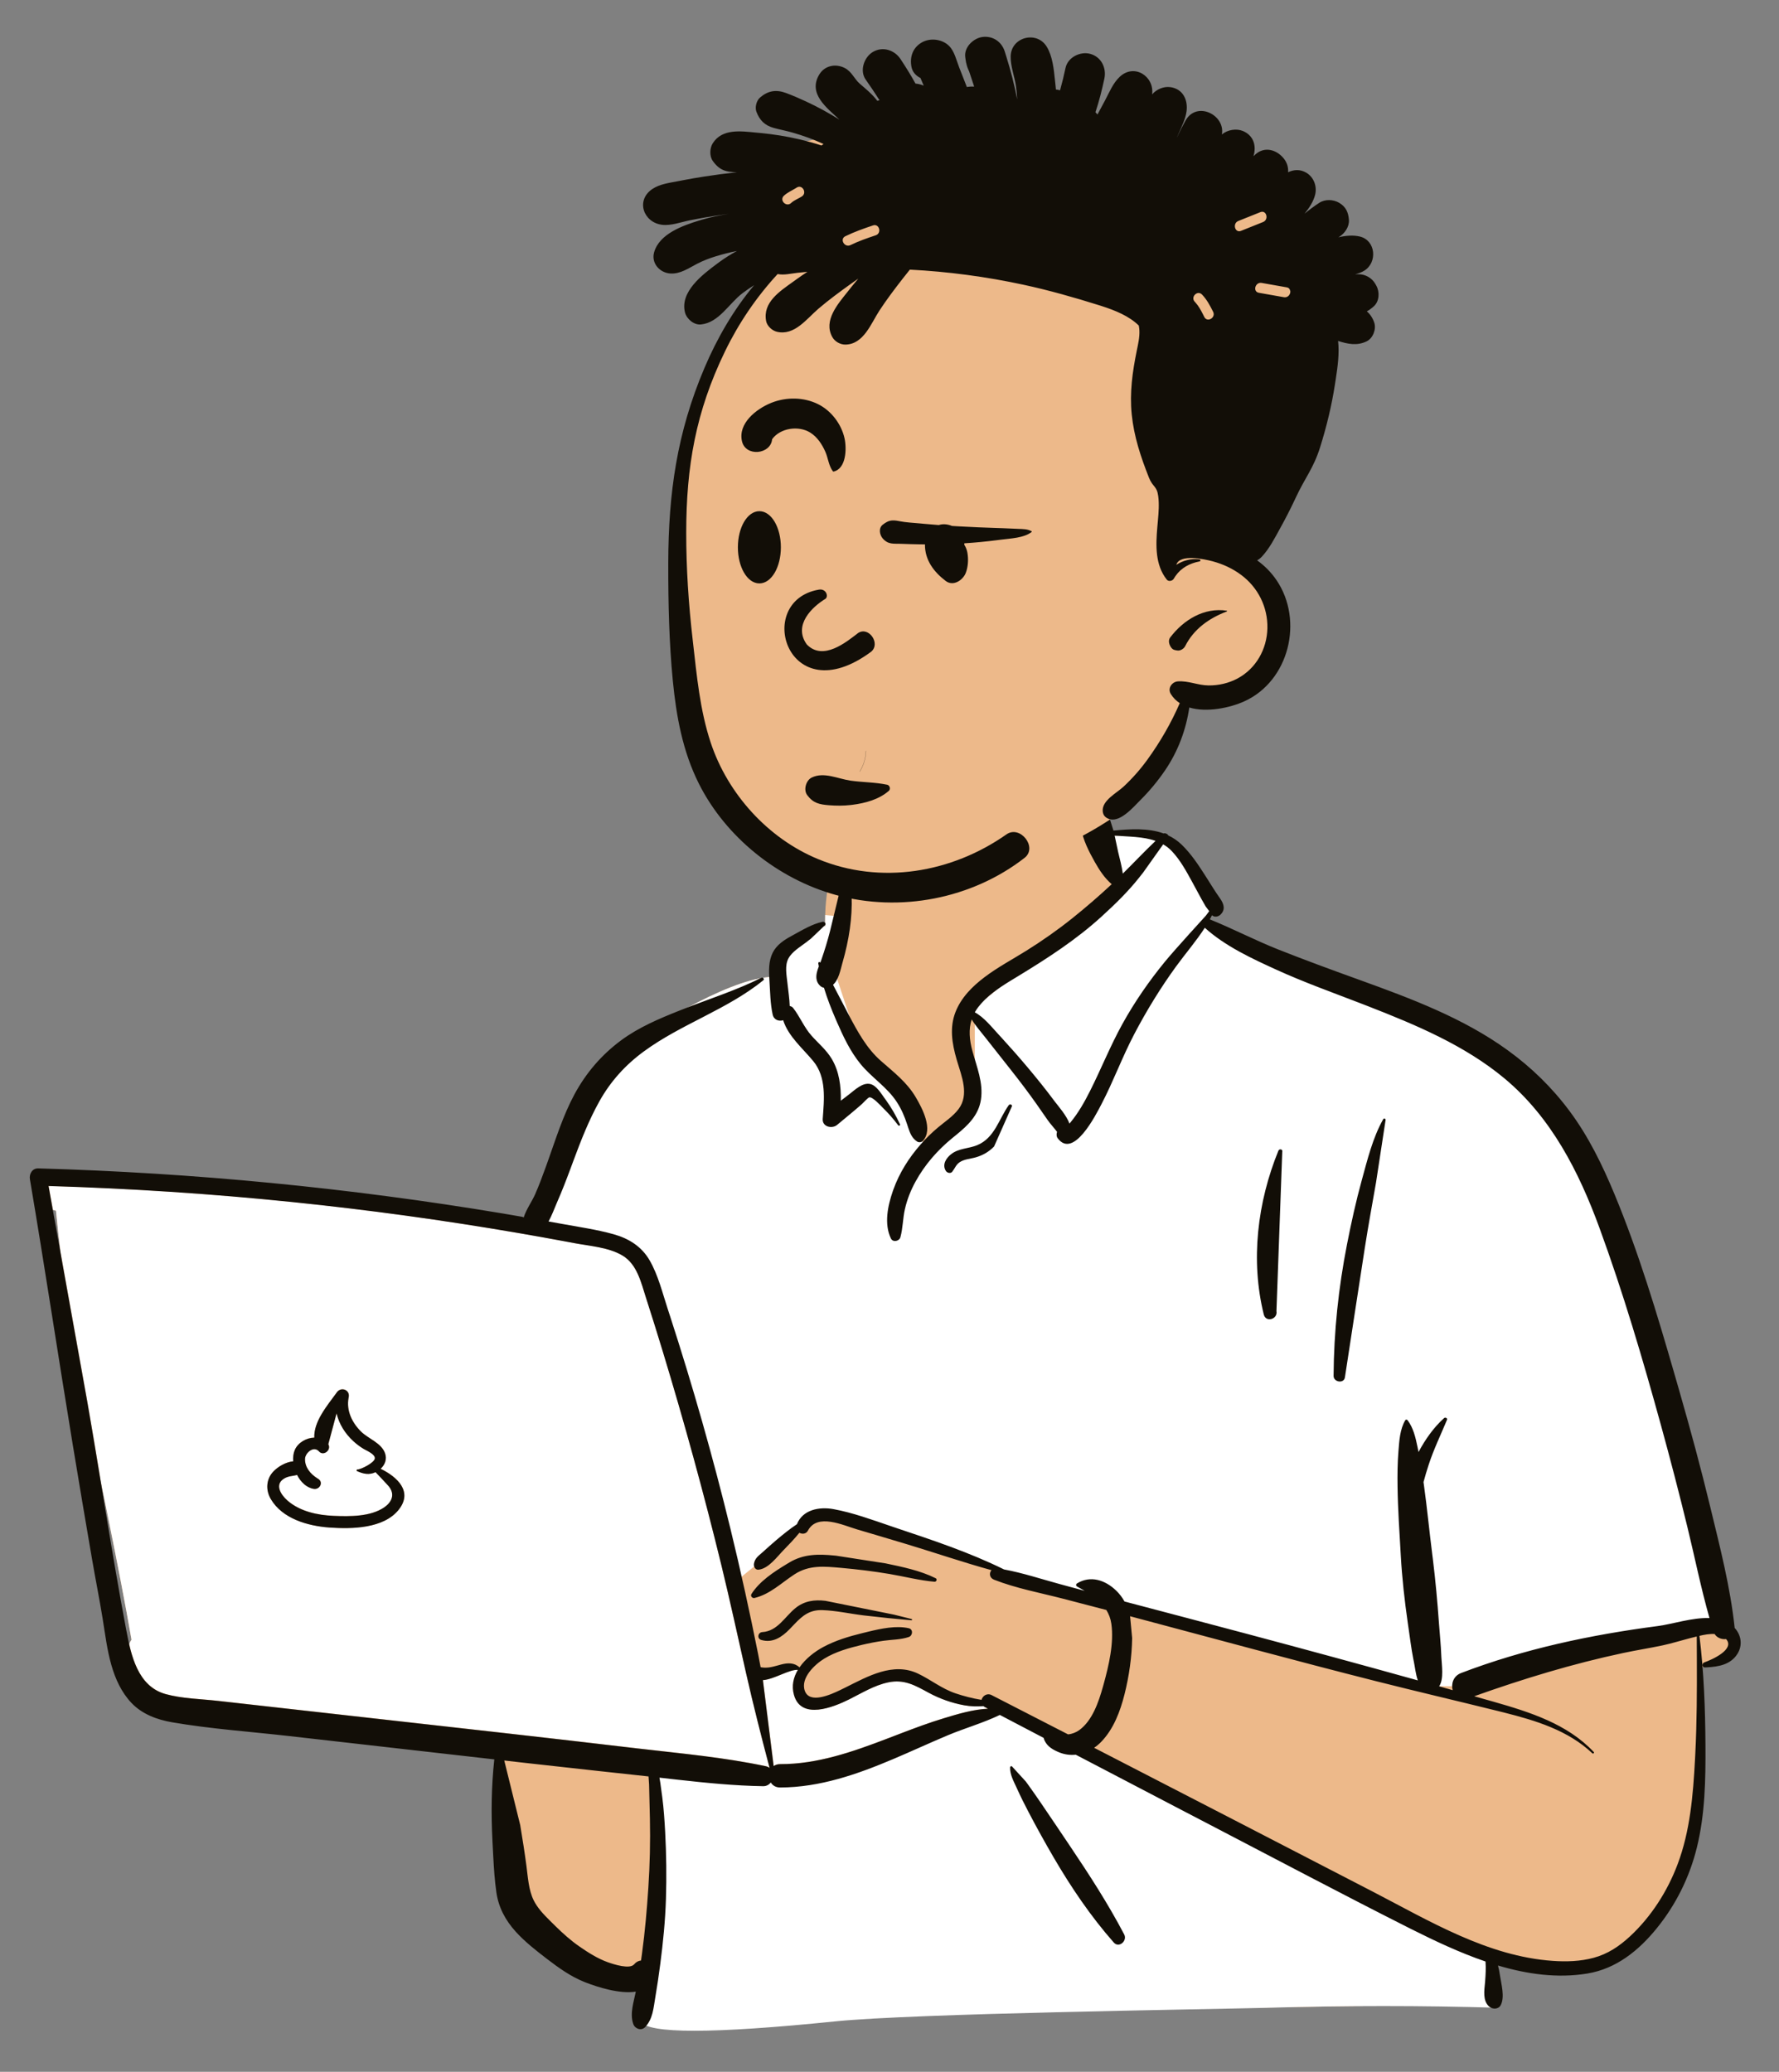<svg width="170" height="198" viewBox="0 0 170 198" fill="none" xmlns="http://www.w3.org/2000/svg">
<rect x="0" y="0" width="170" height="198" fill="#808080" stroke="none"/>
<path fill-rule="evenodd" clip-rule="evenodd" d="M6.844 112.368C9.175 112.596 11.506 112.825 13.837 113.053C25 113.906 36.159 115.685 47.237 116.753C47.513 116.305 48.053 116.378 48.38 116.69C49.486 116.593 50.725 115.749 51.726 116.627C51.759 116.623 51.791 116.617 51.824 116.614C53.607 113.196 54.839 109.549 56.035 105.898C56.799 103.653 57.826 101.48 59.724 99.973C62.963 97.727 70.385 93.171 74.189 93.363C74.252 92.683 74.569 91.981 75.091 91.528C73.942 89.572 78.535 88.295 78.859 88.522C78.652 81.984 81.73 76.307 88.517 75.005C94.598 73.739 103.246 73.526 106.517 79.875C106.876 79.834 110.551 79.815 110.906 79.855C111.459 79.156 117.53 85.784 115.042 88.091C137.286 97.922 149.934 96.749 156.091 124.385C156.924 126.982 156.984 129.823 157.863 132.361C160.99 139.656 163.527 147.423 164.158 155.361C165.682 155.751 165.858 158.436 164.092 158.825C163.417 158.973 162.853 159.176 162.361 159.561C162.746 166.066 161.171 180.924 160.179 180.878C158.156 187.311 149.132 189.126 142.743 186.866C143.845 188.936 142.743 190.237 142.743 191.343C119.755 192.212 94.621 191.712 71.639 192.903C68.699 192.861 65.607 193.625 62.708 193.185C60.939 192.762 60.936 189.984 62.73 189.641L54.893 187.94C55.068 187.874 51.662 185.611 49.088 181.382C46.692 176.651 48.323 170.94 47.237 165.794C38.758 165.101 30.139 164.805 21.752 163.37C20.609 166.788 15.659 162.701 14.085 161.056C14.087 161.054 14.089 161.051 14.091 161.049C13.33 160.841 12.719 160.128 12.699 159.284C12.165 158.521 12.053 157.447 12.565 156.71C10.218 143.18 6.64 129.365 5.346 115.708C4.889 115.607 4.458 115.406 4.093 115.098L4.123 115.068C3.505 114.379 3.384 113.19 4.415 112.605C5.247 112.133 5.942 112.279 6.844 112.368Z" fill="#EDB98A"/>
<path fill-rule="evenodd" clip-rule="evenodd" d="M95.494 163.008L93.699 164.15L79.007 168.879L70.03 170.021L62.684 168.879V181.436L61.215 193.178C61.868 194.374 68.071 194.374 79.824 193.178C87.316 192.416 114.698 192.046 120.932 191.883L121.285 191.873C128.611 191.662 135.848 191.662 142.996 191.873V187.47L122.591 177.359L104.309 167.085L95.494 163.008ZM105.904 78.849L104.555 79.855L107.501 84.691L93.15 96.287V105.55L88.607 109.843L86.01 105.55L82.351 100.688L79.75 92.808L80.636 87.616L78.855 87.448C78.846 87.803 78.848 88.161 78.859 88.522C78.535 88.295 73.942 89.572 75.091 91.528C74.569 91.981 74.252 92.683 74.189 93.363C70.385 93.172 62.963 97.727 59.724 99.973C57.826 101.48 56.799 103.653 56.035 105.898L55.855 106.446L55.67 107.008L55.483 107.57C54.45 110.658 53.335 113.718 51.824 116.614C51.791 116.617 51.759 116.623 51.726 116.627C50.725 115.749 49.486 116.593 48.38 116.69C48.06 116.386 47.538 116.308 47.257 116.723L47.237 116.753L61.009 119.464L70.095 151.304L78.008 144.887L82.255 145.518L93.47 149.56L106.515 152.945L136.294 161.147H140.086L162.153 155.823L164.142 155.167C163.485 147.297 160.965 139.596 157.863 132.361C156.984 129.823 156.924 126.982 156.091 124.386C149.934 96.749 137.286 97.922 115.042 88.091C117.53 85.784 111.459 79.156 110.906 79.855L110.871 79.852L110.796 79.848L110.699 79.845C109.831 79.82 106.839 79.839 106.517 79.875C106.33 79.512 106.125 79.17 105.904 78.849Z" fill="white"/>
<path fill-rule="evenodd" clip-rule="evenodd" d="M4.643 113.335L5.053 115.619C5.151 115.65 5.25 115.677 5.35 115.7C5.479 117.061 5.631 118.424 5.802 119.788L8.345 133.95C8.784 136.456 9.2 138.966 9.613 141.478L10.161 144.176L10.501 145.853C11.233 149.484 11.944 153.103 12.569 156.702C12.475 156.838 12.401 156.985 12.348 157.139L12.396 157.342L12.43 157.477L12.464 157.611C12.956 159.503 13.814 161.337 15.834 161.894C17.357 162.314 19.029 162.352 20.602 162.517L20.777 162.536L48.308 165.63C51.635 166.003 54.96 166.388 58.284 166.777L61.166 167.115C65.184 167.58 69.224 167.945 73.182 168.787C73.328 168.818 73.448 168.876 73.546 168.952C72.749 165.938 71.986 162.928 71.295 159.883C70.517 156.456 69.778 153.023 68.945 149.608C67.268 142.73 65.388 135.896 63.33 129.121C62.898 127.699 62.457 126.28 62.005 124.864L61.688 123.875L61.444 123.086C61.067 121.884 60.6 120.648 59.493 119.985C58.198 119.208 56.432 119.08 54.964 118.811L53.969 118.624C52.481 118.347 50.991 118.08 49.499 117.824C42.356 116.597 35.173 115.612 27.964 114.873C20.462 114.103 12.934 113.603 5.397 113.358L4.643 113.335ZM72.976 160.553L72.906 160.559L73.934 168.772C74.099 168.657 74.307 168.586 74.562 168.587C77.935 168.597 81.169 167.52 84.296 166.336L84.773 166.154L86.1 165.645C87.45 165.128 88.807 164.623 90.19 164.204L90.748 164.035L91.032 163.951C92.079 163.646 93.18 163.369 94.269 163.3L94.417 163.291L94.1 163.125C94.053 163.101 94.013 163.074 93.977 163.044C93.378 163.089 92.777 163.077 92.145 162.963C90.956 162.749 89.801 162.336 88.739 161.761L88.265 161.504L88.071 161.401L87.943 161.335L87.816 161.271C86.904 160.817 86.032 160.532 84.881 160.774C83.575 161.049 82.43 161.752 81.252 162.347L81.043 162.451L80.902 162.519L80.759 162.586L80.614 162.652C79.021 163.368 76.487 164.141 75.876 161.977C75.631 161.108 75.823 160.294 76.248 159.581C75.455 159.512 74.038 160.446 72.976 160.553ZM33.33 133.494L33.311 133.592C33.085 134.804 33.65 135.962 34.505 136.807C35.206 137.5 36.447 137.885 36.798 138.881C36.998 139.448 36.785 139.986 36.374 140.361L36.469 140.408L36.562 140.455L36.652 140.503L36.74 140.551L36.826 140.599C38.222 141.401 39.359 142.704 38.1 144.278C36.671 146.064 33.686 146.122 31.583 145.982L31.441 145.972C29.402 145.819 26.986 145.135 25.88 143.254C25.373 142.391 25.429 141.347 26.136 140.609C26.563 140.163 27.323 139.705 28.021 139.651C27.991 139.259 28.037 138.879 28.176 138.559C28.475 137.867 29.27 137.401 30.038 137.384C29.976 135.915 31.154 134.465 32.021 133.29L32.11 133.17L32.196 133.051C32.594 132.498 33.445 132.808 33.33 133.494ZM32.166 135.058L31.376 138.015L31.389 138.039C31.668 138.567 30.938 139.167 30.505 138.723L30.462 138.676C29.948 138.146 29.16 138.859 29.15 139.423C29.136 140.217 29.653 140.831 30.27 141.236L30.313 141.264L30.426 141.335C30.932 141.669 30.549 142.367 29.993 142.282C29.305 142.177 28.741 141.632 28.393 140.951C28.022 141.057 27.599 141.044 27.208 141.263C26.222 141.814 26.789 142.778 27.431 143.36L27.457 143.383L27.509 143.429C28.687 144.433 30.291 144.781 31.803 144.856L31.89 144.86C33.417 144.925 35.406 144.947 36.715 144.05C37.53 143.491 37.766 142.699 37.076 141.949C36.686 141.526 36.293 141.098 35.888 140.685C35.281 140.974 34.74 140.857 34.12 140.583C34.04 140.548 34.084 140.426 34.162 140.426C34.504 140.426 35.76 139.791 35.821 139.386C35.877 139.011 35.183 138.694 34.845 138.513L34.796 138.486L34.753 138.462C34.4 138.248 34.068 137.999 33.764 137.719C32.992 137.01 32.432 136.12 32.187 135.146L32.166 135.058Z" fill="white"/>
<path fill-rule="evenodd" clip-rule="evenodd" d="M106.093 78.4C105.4 76.662 103.059 77.338 103.32 79.164C103.476 80.259 104.076 81.414 104.615 82.373C105.054 83.154 105.554 83.916 106.233 84.501C105.025 85.627 103.771 86.712 102.485 87.742C101.083 88.866 99.607 89.901 98.083 90.853C96.746 91.689 95.348 92.428 94.088 93.381C92.916 94.267 91.848 95.332 91.305 96.722C90.726 98.203 90.978 99.733 91.404 101.212L91.453 101.38C91.888 102.846 92.642 104.613 91.597 105.994C91.065 106.697 90.292 107.195 89.624 107.758C89.03 108.257 88.473 108.801 87.962 109.384C86.848 110.657 85.942 112.088 85.37 113.684L85.319 113.828C84.829 115.241 84.471 116.971 85.133 118.357C85.323 118.754 85.936 118.625 86.042 118.238C86.283 117.362 86.27 116.444 86.472 115.554C86.682 114.63 87.031 113.752 87.487 112.922C88.37 111.315 89.566 109.943 90.978 108.783L91.401 108.439C92.503 107.536 93.515 106.578 93.739 105.082C93.978 103.483 93.337 101.959 92.924 100.445C92.637 99.39 92.543 98.378 92.853 97.425C93.233 98.044 93.751 98.631 94.16 99.155C94.976 100.199 95.799 101.237 96.621 102.276C97.463 103.342 98.284 104.425 99.066 105.535C99.416 106.032 99.762 106.532 100.107 107.032C100.366 107.408 100.728 107.784 101.011 108.168C100.942 108.373 100.947 108.609 101.072 108.777C102.571 110.801 104.704 106.578 105.26 105.512C106.393 103.339 107.236 101.031 108.373 98.858C109.551 96.607 110.892 94.415 112.386 92.359C113.291 91.116 114.304 89.948 115.131 88.665C117.08 90.43 119.644 91.613 121.999 92.686C124.587 93.865 127.275 94.828 129.928 95.851L130.712 96.155C135.283 97.937 139.966 99.895 143.766 103.061C148.231 106.781 150.872 111.967 152.839 117.336C155.103 123.518 156.975 129.866 158.721 136.21C159.615 139.456 160.462 142.717 161.259 145.988C161.961 148.87 162.543 151.781 163.356 154.633C161.708 154.575 159.827 155.213 158.42 155.397C152.005 156.236 145.676 157.573 139.62 159.888C138.872 160.174 138.655 160.921 138.818 161.526C138.387 161.404 137.955 161.281 137.524 161.16C137.997 160.436 137.771 159.142 137.734 158.34L137.732 158.285C137.693 157.217 137.577 156.147 137.502 155.08C137.359 153.047 137.172 151.028 136.924 149.006L136.861 148.501C136.58 146.301 136.372 144.089 136.065 141.893L136.029 141.642C136.176 141.08 136.347 140.525 136.527 139.972C137.006 138.501 137.682 137.115 138.274 135.69C138.344 135.522 138.105 135.426 137.993 135.526C136.99 136.428 136.193 137.572 135.553 138.768C135.542 138.712 135.532 138.655 135.52 138.599L135.447 138.239C135.267 137.363 135.048 136.442 134.51 135.731C134.453 135.656 134.339 135.64 134.285 135.731C133.77 136.601 133.713 137.704 133.634 138.694C133.544 139.814 133.533 140.949 133.549 142.072C133.579 144.268 133.734 146.47 133.858 148.662C133.979 150.816 134.217 152.942 134.523 155.075L134.581 155.475C134.731 156.49 134.854 157.518 135.051 158.526L135.107 158.801C135.213 159.301 135.278 160.006 135.488 160.591C130.079 159.084 124.661 157.611 119.233 156.164C115.31 155.118 111.383 154.088 107.457 153.051C107.25 152.678 106.992 152.33 106.67 152.018C105.61 150.992 104.204 150.534 102.915 151.324C102.811 151.389 102.802 151.553 102.915 151.615C103.162 151.75 103.41 151.888 103.653 152.032L101.296 151.394C99.534 150.917 97.751 150.321 95.948 149.989C92.626 148.351 89.054 147.166 85.555 145.995L85.143 145.855C83.352 145.245 81.499 144.562 79.648 144.224C78.293 143.976 76.702 144.275 76.157 145.662C75.468 146.116 74.819 146.65 74.192 147.175C73.739 147.554 73.305 147.957 72.864 148.35L72.782 148.421C72.422 148.734 72.136 148.944 72.047 149.441C72.001 149.699 72.165 150.046 72.483 150.012C73.454 149.908 74.244 148.783 74.903 148.112C75.412 147.592 75.925 147.056 76.389 146.485C76.66 146.632 77.031 146.606 77.204 146.28C78.098 144.589 80.546 145.76 81.901 146.161L83.842 146.735C84.812 147.023 85.782 147.311 86.751 147.605C89.412 148.413 92.06 149.316 94.746 150.058C94.506 150.322 94.539 150.791 94.995 150.97C97.097 151.794 99.403 152.22 101.587 152.785C102.966 153.142 104.344 153.502 105.722 153.863C105.958 154.246 106.128 154.678 106.2 155.182C106.462 157.033 105.955 159.168 105.462 160.959L105.387 161.226C104.981 162.665 104.384 164.43 103.141 165.338C102.837 165.56 102.451 165.714 102.061 165.749C99.628 164.498 97.195 163.247 94.76 161.998C94.309 161.767 93.892 162.08 93.791 162.452C92.933 162.312 92.076 162.09 91.296 161.825C89.986 161.381 88.962 160.532 87.733 159.946C85.356 158.811 82.927 160.205 80.799 161.265L80.308 161.505C79.353 161.968 77.367 162.857 76.909 161.592C76.466 160.367 77.867 159.059 78.771 158.508C79.85 157.851 81.105 157.499 82.324 157.206C83.02 157.039 83.724 156.902 84.433 156.803C85.237 156.69 86.067 156.707 86.841 156.446C87.225 156.317 87.284 155.707 86.841 155.606C85.65 155.335 84.228 155.631 82.984 155.932L82.335 156.092C81.082 156.399 79.818 156.785 78.677 157.397C77.847 157.843 76.972 158.52 76.4 159.348C75.903 158.887 75.285 158.903 74.641 159.074L74.291 159.171C73.714 159.331 73.246 159.441 72.684 159.33C72.609 158.922 72.533 158.513 72.452 158.105C71.651 154.091 70.774 150.092 69.805 146.115C68.135 139.255 66.202 132.469 64.023 125.754L63.804 125.083C63.301 123.547 62.897 121.873 62.086 120.462C61.32 119.128 60.092 118.359 58.633 117.952C56.978 117.49 55.238 117.248 53.549 116.936C53.173 116.867 52.795 116.801 52.418 116.733C52.736 116.158 52.974 115.505 53.189 115.005L53.226 114.918C53.687 113.87 54.1 112.802 54.499 111.729L54.798 110.923C55.519 108.98 56.263 107.07 57.276 105.253C58.343 103.341 59.759 101.778 61.523 100.484C65.121 97.846 69.457 96.501 72.946 93.682C73.089 93.566 72.906 93.369 72.76 93.442C70.404 94.624 67.861 95.428 65.411 96.391L64.927 96.582C62.99 97.349 61.023 98.184 59.347 99.426C57.478 100.811 56.006 102.531 54.899 104.576C53.809 106.592 53.111 108.848 52.342 111.002L52.136 111.575C51.826 112.436 51.505 113.293 51.138 114.131C50.847 114.795 50.303 115.554 50.055 116.314C49.379 116.196 48.702 116.079 48.025 115.966C33.355 113.519 18.522 112.081 3.656 111.661C3.074 111.644 2.773 112.199 2.859 112.705C4.286 121.133 5.554 129.59 6.945 138.025C7.552 141.706 8.171 145.384 8.805 149.061C9.126 150.924 9.497 152.779 9.801 154.645C10.047 156.151 10.225 157.67 10.647 159.141C11.025 160.461 11.605 161.733 12.558 162.74C13.585 163.825 15.018 164.35 16.461 164.598C20.125 165.228 23.882 165.485 27.575 165.905L47.236 168.14C46.949 170.749 46.927 173.317 47.059 175.956L47.134 177.397C47.196 178.556 47.269 179.717 47.436 180.864C47.645 182.303 48.303 183.521 49.274 184.596C50.165 185.583 51.248 186.425 52.3 187.232C53.394 188.07 54.523 188.878 55.808 189.397L55.975 189.463C57.102 189.902 59.217 190.583 60.758 190.335C60.557 191.343 60.167 192.427 60.513 193.425C60.673 193.888 61.279 194.119 61.651 193.725C62.387 192.944 62.444 191.912 62.619 190.892C62.8 189.832 62.956 188.767 63.095 187.7C63.364 185.637 63.573 183.555 63.637 181.475C63.703 179.338 63.677 177.198 63.562 175.064C63.503 173.968 63.429 172.873 63.29 171.784C63.231 171.319 63.17 170.854 63.101 170.391C63.075 170.222 63.047 170.054 63.017 169.886L64.782 170.085C67.488 170.387 70.195 170.659 72.92 170.702C73.243 170.707 73.491 170.56 73.653 170.346C73.826 170.627 74.127 170.829 74.558 170.827C78.364 170.813 81.907 169.57 85.369 168.104C87.113 167.366 88.831 166.566 90.578 165.834C92.209 165.15 93.953 164.662 95.544 163.892L99.726 166.084C99.757 166.191 99.796 166.293 99.838 166.379C100.11 166.934 100.647 167.235 101.196 167.462C101.722 167.68 102.267 167.748 102.798 167.693C105.97 169.353 109.142 171.012 112.317 172.667L115.492 174.321C121.818 177.612 128.12 180.956 134.486 184.17L134.954 184.406C137.153 185.507 139.515 186.624 141.955 187.457C141.998 188.074 141.971 188.674 141.919 189.327L141.907 189.47C141.834 190.241 141.678 191.208 142.298 191.758C142.62 192.044 143.196 192.045 143.415 191.614C143.813 190.833 143.456 189.601 143.33 188.752C143.285 188.45 143.23 188.14 143.15 187.839C145.947 188.671 148.83 189.074 151.676 188.607C154.448 188.153 156.595 186.408 158.325 184.274C160.152 182.023 161.45 179.399 162.146 176.586C162.939 173.385 162.99 170.079 162.972 166.8C162.952 163.309 162.823 159.8 162.398 156.333C162.863 156.223 163.38 156.129 163.85 156.161C164.084 156.534 164.536 156.691 164.944 156.642C165.833 157.621 163.579 158.622 162.859 158.872C162.609 158.959 162.636 159.365 162.924 159.353L163.106 159.344C164.219 159.285 165.368 159.095 166.023 158.062C166.547 157.234 166.389 156.253 165.764 155.578C165.352 151.678 164.365 147.881 163.446 144.077C162.545 140.343 161.542 136.633 160.48 132.942L160.004 131.29C158.331 125.503 156.582 119.669 154.274 114.111C153.122 111.336 151.795 108.612 149.995 106.193C148.318 103.937 146.338 102.007 144.062 100.359C139.818 97.285 134.839 95.428 129.947 93.659L129.728 93.58C127.193 92.664 124.664 91.737 122.158 90.744C119.941 89.866 117.818 88.753 115.611 87.862C115.683 87.732 115.752 87.601 115.819 87.468L115.86 87.502C115.867 87.508 115.874 87.513 115.881 87.518C116.103 87.672 116.43 87.596 116.613 87.424C117.129 86.937 116.954 86.397 116.609 85.892L116.565 85.828C116.143 85.238 115.767 84.615 115.378 84.004L115.135 83.621C114.482 82.6 113.796 81.572 112.925 80.728C112.522 80.337 112.08 80.045 111.613 79.827C111.653 79.742 111.302 79.569 111.203 79.656C109.721 79.115 108.016 79.228 106.401 79.377M48.187 168.247L50.247 168.482C52.514 168.739 54.781 168.988 57.048 169.235L61.974 169.77C61.986 170.05 62.02 170.324 62.026 170.536C62.059 171.628 62.083 172.721 62.105 173.814C62.151 176.003 62.101 178.195 61.957 180.381C61.817 182.499 61.633 184.617 61.346 186.72L61.288 187.141L61.254 187.362C61.02 187.384 60.791 187.495 60.6 187.723C60.183 188.22 58.675 187.737 58.086 187.527C57.117 187.183 56.205 186.601 55.363 186.018C54.541 185.448 53.8 184.784 53.089 184.084L52.507 183.509C51.928 182.934 51.349 182.322 50.994 181.599C50.513 180.618 50.45 179.415 50.309 178.347C50.136 177.033 49.929 175.72 49.71 174.413M107.989 154.46L108.203 154.517C115.965 156.577 123.715 158.698 131.501 160.668C135.354 161.643 139.226 162.547 143.083 163.503L143.708 163.659C146.751 164.427 149.831 165.352 152.162 167.557C152.248 167.639 152.373 167.514 152.292 167.428C149.78 164.756 146.208 163.626 142.778 162.645C142.144 162.464 141.509 162.287 140.875 162.107C145.539 160.446 150.278 159 155.125 157.97C156.374 157.704 157.636 157.509 158.884 157.243C159.753 157.057 160.603 156.788 161.464 156.565L162.141 156.395L162.15 158.532C162.161 161.56 162.155 164.585 162.001 167.612L161.972 168.173C161.791 171.542 161.51 174.981 160.313 178.157C159.341 180.738 157.791 183.17 155.764 185.05C154.738 186.001 153.636 186.742 152.273 187.107C151.007 187.447 149.681 187.487 148.38 187.396C142.14 186.961 136.585 183.574 131.164 180.77C122.298 176.184 113.43 171.6 104.555 167.032C104.795 166.868 105.021 166.679 105.226 166.467C106.416 165.239 107.044 163.558 107.456 161.93C107.895 160.197 108.158 158.339 108.188 156.55M96.696 168.802C96.618 168.76 96.527 168.813 96.524 168.901C96.496 169.578 96.871 170.246 97.151 170.856L97.18 170.921C97.52 171.677 97.893 172.423 98.278 173.157C99.047 174.623 99.847 176.073 100.682 177.503C102.361 180.38 104.226 183.136 106.431 185.641C106.929 186.207 107.748 185.481 107.429 184.872C105.888 181.935 104.091 179.162 102.242 176.413C101.316 175.036 100.391 173.659 99.457 172.288C99.067 171.717 98.672 171.147 98.266 170.586L98.021 170.25M4.639 113.343C12.428 113.578 20.208 114.085 27.96 114.881C35.169 115.62 42.352 116.605 49.495 117.832C50.987 118.088 52.477 118.355 53.965 118.632L54.858 118.8C56.346 119.082 58.164 119.198 59.489 119.993C60.886 120.83 61.264 122.58 61.729 124.023C62.276 125.721 62.808 127.423 63.326 129.129C65.384 135.904 67.264 142.738 68.942 149.616C69.774 153.031 70.513 156.464 71.291 159.891C71.982 162.936 72.745 165.946 73.543 168.96C73.444 168.884 73.324 168.826 73.178 168.795C69.22 167.953 65.18 167.588 61.163 167.123L60.774 167.078C56.618 166.589 52.462 166.105 48.304 165.638L20.773 162.544C19.149 162.362 17.41 162.337 15.83 161.902C13.143 161.162 12.513 158.161 12.063 155.771L12.049 155.699C10.69 148.479 9.608 141.196 8.341 133.958M72.902 160.567C73.971 160.497 75.433 159.519 76.245 159.589C75.819 160.302 75.627 161.116 75.872 161.985C76.555 164.404 79.643 163.153 81.13 162.414C82.35 161.808 83.527 161.066 84.877 160.782C86.407 160.461 87.443 161.068 88.735 161.769C89.797 162.344 90.953 162.757 92.141 162.971C92.773 163.085 93.374 163.097 93.973 163.052C94.009 163.082 94.05 163.109 94.096 163.133L94.413 163.3C92.98 163.365 91.52 163.807 90.186 164.212C88.803 164.631 87.446 165.136 86.097 165.653L84.769 166.162C81.493 167.416 78.103 168.605 74.558 168.595C74.303 168.594 74.094 168.665 73.93 168.78M78.882 152.988C77.826 152.859 76.851 152.997 76.008 153.684C74.99 154.512 74.306 155.886 72.843 155.976C72.417 156.002 72.318 156.601 72.742 156.726C73.831 157.049 74.712 156.46 75.454 155.696L75.953 155.175C76.686 154.417 77.362 153.83 78.606 153.876C79.939 153.924 81.273 154.232 82.597 154.388C84.097 154.565 85.596 154.716 87.1 154.847C87.17 154.853 87.182 154.743 87.116 154.727L85.431 154.308M79.901 148.675L79.727 148.658C78.194 148.509 76.791 148.503 75.422 149.327L75.159 149.486C73.925 150.236 72.581 151.119 71.809 152.333C71.682 152.532 71.891 152.765 72.102 152.715C73.586 152.359 74.671 151.271 75.919 150.457C77.32 149.544 78.766 149.694 80.363 149.836C81.91 149.974 83.455 150.162 84.986 150.42C86.424 150.662 87.868 151.043 89.321 151.165L89.32 151.162C89.487 151.162 89.581 150.913 89.412 150.828C87.937 150.093 86.229 149.744 84.625 149.408M33.32 133.534C33.468 132.826 32.596 132.497 32.192 133.059L32.106 133.178C31.233 134.373 29.97 135.873 30.034 137.392C29.267 137.409 28.471 137.875 28.172 138.567C28.034 138.887 27.987 139.267 28.017 139.659C27.32 139.713 26.559 140.171 26.132 140.617C25.425 141.355 25.369 142.399 25.877 143.262C26.982 145.143 29.398 145.827 31.437 145.98L31.51 145.985C33.616 146.131 36.652 146.092 38.096 144.286C39.489 142.545 37.949 141.135 36.37 140.369C36.781 139.994 36.994 139.456 36.794 138.889C36.443 137.893 35.202 137.508 34.501 136.815C33.646 135.97 33.081 134.812 33.307 133.6M32.162 135.066C32.394 136.074 32.965 136.997 33.76 137.727C34.064 138.007 34.396 138.256 34.749 138.47L34.792 138.494C35.105 138.67 35.876 138.999 35.817 139.394C35.756 139.799 34.5 140.434 34.158 140.434C34.08 140.434 34.036 140.556 34.116 140.591C34.736 140.865 35.277 140.982 35.884 140.693C36.289 141.106 36.682 141.534 37.072 141.957C37.762 142.707 37.526 143.499 36.711 144.058C35.402 144.955 33.413 144.933 31.886 144.868C30.349 144.802 28.706 144.46 27.505 143.437L27.453 143.391C26.8 142.812 26.204 141.829 27.204 141.271C27.595 141.052 28.018 141.065 28.389 140.959C28.737 141.64 29.301 142.185 29.989 142.29C30.545 142.375 30.928 141.677 30.422 141.343L30.309 141.272C29.674 140.867 29.131 140.243 29.146 139.431C29.156 138.867 29.944 138.154 30.458 138.684L30.481 138.709C30.911 139.194 31.668 138.584 31.385 138.047L31.372 138.023M132.408 107.019C132.41 106.898 132.239 106.853 132.18 106.958C131.182 108.711 130.661 110.861 130.129 112.793C129.572 114.817 129.123 116.861 128.719 118.92C127.902 123.091 127.466 127.237 127.436 131.487C127.432 132.094 128.422 132.255 128.519 131.633C129.161 127.499 129.777 123.361 130.425 119.228C130.75 117.149 131.13 115.078 131.493 113.005M122.531 110.074C122.604 109.832 122.252 109.751 122.162 109.972C120.16 114.882 119.482 120.447 120.767 125.627C120.964 126.42 122.126 126.076 121.977 125.294M96.704 105.711C96.714 105.53 96.479 105.501 96.391 105.626C95.442 106.961 95.048 108.75 93.384 109.44C92.553 109.785 91.618 109.725 90.883 110.307C90.392 110.696 90.016 111.31 90.384 111.9C90.503 112.09 90.836 112.186 90.997 111.979C91.233 111.677 91.357 111.316 91.677 111.09C92.128 110.771 92.736 110.752 93.253 110.602C93.922 110.408 94.512 110.069 94.995 109.565M80.854 83.437C80.757 83.387 80.663 83.419 80.6 83.503C80.511 83.624 80.522 83.741 80.631 83.823C80.485 84.122 80.313 84.869 80.288 84.978C80.188 85.419 80.082 85.857 79.971 86.295C79.746 87.178 79.55 88.069 79.325 88.952C79.087 89.889 78.804 90.816 78.488 91.729C78.468 91.788 78.446 91.849 78.422 91.91L78.386 92.003L78.377 91.989C78.313 91.887 78.18 91.958 78.195 92.065C78.21 92.163 78.23 92.26 78.246 92.357L78.213 92.445C78.007 92.999 77.866 93.584 78.244 94.074C78.386 94.257 78.542 94.365 78.736 94.398C79.048 95.423 79.439 96.43 79.857 97.397L79.98 97.679C80.595 99.09 81.251 100.482 82.231 101.683C83.301 102.994 84.772 103.889 85.704 105.326C86.138 105.994 86.44 106.697 86.684 107.452L86.777 107.738C86.95 108.272 87.151 108.789 87.652 109.103C87.812 109.202 88.052 109.171 88.181 109.034C89.209 107.948 88.133 105.92 87.513 104.868C86.651 103.406 85.404 102.47 84.156 101.367C82.81 100.177 81.951 98.586 81.121 97.019C80.612 96.059 80.121 95.078 79.604 94.113C80.144 93.636 80.317 92.689 80.5 92.031L80.517 91.972C80.82 90.917 81.06 89.835 81.212 88.749C81.358 87.704 81.419 86.674 81.38 85.624L81.369 85.356M78.846 88.409C78.966 88.246 78.768 88.061 78.604 88.095C77.609 88.301 76.636 88.903 75.742 89.389L75.647 89.441C74.934 89.825 74.216 90.296 73.842 91.042C73.434 91.854 73.468 92.788 73.523 93.67L73.529 93.752C73.597 94.809 73.608 95.908 73.832 96.946C73.946 97.477 74.428 97.627 74.84 97.501C75.33 99.047 76.706 100.186 77.712 101.406C78.994 102.961 78.753 105.061 78.619 106.934C78.564 107.692 79.509 107.908 79.995 107.503L81.116 106.573C81.302 106.418 81.489 106.262 81.674 106.106C81.834 105.972 81.991 105.838 82.148 105.701L82.382 105.495C82.485 105.402 82.942 104.892 83.076 104.871C83.4 104.819 84.169 105.672 84.433 105.939L84.466 105.973C84.962 106.458 85.409 106.981 85.826 107.535C85.903 107.636 86.053 107.552 85.998 107.434C85.624 106.634 85.19 105.87 84.674 105.154L84.57 105.012C84.227 104.55 83.766 103.733 83.16 103.597C82.42 103.43 81.681 104.172 81.143 104.583L81.109 104.609C80.853 104.801 80.599 104.996 80.347 105.193C80.373 103.798 80.197 102.389 79.476 101.188C78.968 100.34 78.207 99.713 77.555 98.984C76.83 98.173 76.451 97.176 75.795 96.332C75.71 96.223 75.594 96.165 75.467 96.146C75.442 95.467 75.342 94.781 75.265 94.11L75.242 93.909C75.164 93.179 74.979 92.287 75.337 91.604C75.675 90.959 76.45 90.503 77.024 90.065L77.493 89.702M111.153 80.693C111.453 80.866 111.733 81.082 111.987 81.351C112.787 82.199 113.359 83.254 113.915 84.269C114.215 84.815 114.504 85.368 114.806 85.913C114.938 86.151 115.073 86.385 115.209 86.62C115.273 86.728 115.46 86.942 115.553 87.075C115.45 87.219 115.343 87.362 115.234 87.503C115.192 87.556 112.323 90.68 111.322 91.902C109.791 93.774 108.421 95.752 107.251 97.869C106.105 99.942 105.232 102.136 104.17 104.249C103.639 105.307 103.045 106.358 102.288 107.273C102.259 107.309 102.228 107.343 102.198 107.378C101.91 106.598 101.17 105.764 100.806 105.285L100.772 105.24C99.948 104.13 99.078 103.053 98.189 101.995C97.376 101.029 96.543 100.083 95.69 99.153L95.37 98.805C94.775 98.164 94.02 97.204 93.15 96.746C93.243 96.58 93.351 96.416 93.475 96.254C94.29 95.19 95.443 94.417 96.58 93.72L97.317 93.272C100.097 91.58 102.833 89.809 105.246 87.611C106.523 86.447 107.782 85.229 108.855 83.872L109.235 83.392M106.515 79.855C107.817 79.964 109.222 79.938 110.425 80.362C109.356 81.372 108.339 82.462 107.295 83.489C107.202 82.795 107.012 82.109 106.851 81.431" fill="#120E07"/>
<path fill-rule="evenodd" clip-rule="evenodd" d="M121.64 20.054C120.795 19.146 119.715 18.47 118.533 18.254C119.613 18.794 120.668 19.357 121.64 20.054ZM123.294 27.879C123.444 27.187 123.544 26.489 123.576 25.791C123.387 26.078 123.085 26.27 122.747 26.369C122.965 26.86 123.152 27.365 123.294 27.879ZM66.768 38.722C67.743 34.659 72.292 26.843 73.367 25.339C74.535 21.614 68.167 18.627 71.63 15.714C73.198 14.4 75.27 13.935 77.215 13.469C90.674 10.232 105.135 11.864 117.619 17.815C119.517 17.415 121.496 18.197 122.877 19.57C129.364 26.098 120.523 37.876 118.59 45.235C115.273 53.441 122.105 54.821 121.373 61.764C120.803 65.35 117.175 66.298 114.112 66.841C113.622 66.956 112.965 66.973 112.807 67.492C112.311 70.524 110.61 73.413 108.326 75.374C108.526 75.966 108.374 76.685 107.67 77.206C101.289 81.952 93.245 84.328 85.287 83.901C75.804 83.392 70.9 77.95 69.716 76.549C63.173 67.703 63.955 56.03 65.29 45.487C66.22 38.143 65.041 45.921 66.768 38.722Z" fill="#EDB98A"/>
<path fill-rule="evenodd" clip-rule="evenodd" d="M96.009 4.91C95.711 3.977 94.867 3.416 93.901 3.532C93.046 3.633 92.131 4.483 92.235 5.421C92.254 5.602 92.281 5.771 92.311 5.931L92.307 5.933V5.933L92.303 5.933L92.325 5.995C92.388 6.293 92.476 6.561 92.606 6.813C92.772 7.298 92.932 7.784 93.09 8.271C92.862 8.262 92.629 8.275 92.393 8.319C92.149 7.692 91.903 7.068 91.658 6.44C91.396 5.77 91.212 4.909 90.694 4.39C90.031 3.728 88.881 3.591 88.073 4.064C87.219 4.563 86.915 5.45 87.101 6.401C87.195 6.886 87.519 7.223 87.919 7.435L87.962 7.458L88.27 8.188C88.176 8.147 88.078 8.11 87.972 8.079C87.806 8.03 87.643 7.999 87.483 7.986C87.044 7.188 86.56 6.414 86.06 5.654C85.485 4.78 84.361 4.408 83.418 4.961C82.574 5.455 82.121 6.753 82.725 7.606C83.185 8.253 83.62 8.914 84.048 9.581C83.975 9.594 83.901 9.61 83.831 9.631C83.799 9.587 83.765 9.543 83.729 9.499C83.261 8.919 82.717 8.483 82.159 8.001C81.636 7.547 81.394 6.835 80.707 6.491C79.842 6.058 78.8 6.265 78.285 7.127C77.18 8.971 79.034 10.318 80.22 11.435C79.189 10.791 78.115 10.202 77.014 9.693C76.395 9.408 75.767 9.132 75.128 8.894C74.182 8.542 73.416 8.655 72.639 9.31C72.292 9.604 72.12 10.245 72.279 10.672C72.589 11.491 73.077 11.988 73.934 12.224C74.537 12.391 75.154 12.503 75.757 12.678C76.767 12.968 77.747 13.322 78.699 13.764C78.63 13.806 78.565 13.852 78.505 13.904C77.795 13.674 77.071 13.475 76.345 13.306C75.14 13.023 73.914 12.832 72.682 12.712L72.273 12.674C70.796 12.532 69.02 12.27 68.114 13.686C67.816 14.152 67.783 14.922 68.114 15.383C68.746 16.27 69.375 16.447 70.421 16.463C69.391 16.572 68.363 16.707 67.34 16.866C66.635 16.973 65.93 17.095 65.228 17.231L64.877 17.299C64.022 17.471 63.068 17.57 62.333 18.066C60.73 19.149 61.483 21.257 63.258 21.482C64.117 21.59 65.07 21.226 65.912 21.057C66.729 20.892 67.55 20.747 68.375 20.62C68.801 20.553 69.228 20.494 69.657 20.44C68.785 20.566 67.92 20.744 67.078 20.995L66.844 21.065C65.216 21.562 63.018 22.353 62.511 24.095C62.203 25.153 63.045 26.076 64.064 26.138C65.013 26.195 65.803 25.63 66.607 25.212C67.194 24.909 67.79 24.682 68.422 24.488C69.075 24.287 69.741 24.121 70.412 23.986C69.845 24.298 69.293 24.642 68.763 25.027L68.519 25.207C67.11 26.258 64.961 27.886 65.457 29.857C65.614 30.478 66.306 31.071 66.971 31.008C68.7 30.846 69.655 29.002 70.96 28.014C71.3 27.756 71.673 27.502 72.064 27.254C70.087 29.615 68.513 32.345 67.316 35.165C64.685 41.368 63.877 47.112 63.858 53.782L63.858 53.989C63.854 57.668 63.938 61.414 64.296 65.077C64.628 68.46 65.237 71.8 66.77 74.865C69.339 80.003 74.345 84.005 79.865 85.528C86.008 87.224 92.873 85.898 97.905 81.985C99.189 80.987 97.487 78.819 96.175 79.741C90.938 83.418 84.165 84.582 78.155 82.094C73.387 80.121 69.547 75.876 67.92 70.988C66.884 67.879 66.583 64.564 66.213 61.323L66.189 61.107C65.798 57.718 65.571 54.307 65.575 50.895C65.579 44.56 66.488 39.344 69.272 33.597C70.582 30.89 72.281 28.387 74.31 26.19C74.926 26.316 75.581 26.14 76.203 26.073C76.521 26.039 76.838 26.006 77.156 25.977C76.832 26.187 76.513 26.405 76.201 26.629L75.79 26.925C74.507 27.845 72.878 28.894 73.208 30.674C73.297 31.155 73.776 31.596 74.24 31.706C75.923 32.107 77.079 30.47 78.216 29.498C79.205 28.653 80.24 27.896 81.293 27.138C81.533 26.967 81.774 26.796 82.017 26.626C81.789 26.892 81.567 27.162 81.35 27.435L81.031 27.841C80.063 29.054 78.667 30.63 79.529 32.202C79.774 32.645 80.295 32.94 80.8 32.931C82.536 32.895 83.227 30.921 84.041 29.675C84.742 28.607 85.503 27.601 86.289 26.595C86.506 26.319 86.724 26.044 86.946 25.768C90.593 25.957 94.227 26.44 97.798 27.211C100.251 27.741 102.663 28.428 105.058 29.18L105.257 29.243C106.553 29.661 107.888 30.195 108.822 31.112C108.955 31.744 108.853 32.41 108.725 33.041L108.626 33.524C108.216 35.543 107.937 37.524 108.146 39.597C108.363 41.735 109.006 43.658 109.791 45.644C110.163 46.58 110.547 46.411 110.679 47.415C110.78 48.18 110.718 48.97 110.649 49.742L110.591 50.396C110.446 52.109 110.373 53.977 111.495 55.391C111.669 55.608 112.042 55.522 112.166 55.305C112.215 55.218 112.267 55.135 112.324 55.055C112.865 54.271 113.694 53.824 114.642 53.651C114.763 53.63 114.715 53.469 114.614 53.456C113.813 53.361 113.054 53.562 112.409 53.976C112.715 52.917 115.083 53.432 115.861 53.638L115.888 53.645C116.859 53.906 117.778 54.33 118.587 54.93C120.216 56.137 121.158 58.019 121.111 60.046C121.063 62.038 120.036 63.88 118.27 64.834C117.418 65.293 116.449 65.515 115.484 65.505C114.478 65.496 113.582 65.054 112.573 65.116C111.99 65.152 111.544 65.778 111.881 66.324C112.106 66.689 112.399 66.977 112.738 67.197C111.912 69.103 110.858 70.921 109.643 72.599C108.97 73.531 108.208 74.39 107.369 75.174C106.714 75.788 105.295 76.497 105.375 77.519C105.403 77.888 105.594 78.113 105.929 78.25C106.972 78.677 108.241 77.207 108.939 76.498L108.995 76.442C109.865 75.574 110.658 74.615 111.349 73.597C112.573 71.791 113.334 69.754 113.649 67.614C115.321 68.118 117.537 67.645 118.902 67.027C123.192 65.086 124.595 59.302 121.987 55.45C121.482 54.705 120.85 54.067 120.13 53.552C120.288 53.465 120.436 53.355 120.568 53.214C121.298 52.438 121.814 51.425 122.326 50.492L122.388 50.38C122.842 49.558 123.271 48.723 123.673 47.876L123.823 47.557C124.72 45.625 125.507 44.78 126.147 42.748C126.763 40.788 127.248 38.79 127.563 36.758L127.646 36.22C127.828 35.041 128 33.78 127.867 32.583C128.781 32.882 129.7 33.066 130.604 32.617C131.2 32.322 131.529 31.461 131.325 30.843C131.177 30.388 130.93 30.031 130.615 29.75C130.803 29.656 130.979 29.535 131.133 29.401L131.268 29.284V29.284C131.816 28.808 131.855 27.903 131.523 27.306C131.49 27.249 131.457 27.19 131.426 27.133C131.11 26.567 130.457 26.197 129.812 26.207C129.708 26.208 129.604 26.208 129.498 26.207C129.799 26.14 130.094 26.037 130.374 25.864C131.638 25.086 131.479 22.978 129.949 22.606C129.307 22.451 128.599 22.515 127.892 22.681C127.918 22.666 127.944 22.652 127.97 22.635C128.504 22.308 128.952 21.667 128.902 21.009C128.846 20.282 128.612 19.764 127.97 19.382C127.413 19.052 126.624 19.021 126.071 19.382C125.59 19.697 125.119 20.044 124.666 20.418C125.121 19.858 125.515 19.25 125.675 18.604C125.872 17.8 125.543 16.924 124.82 16.5C124.243 16.163 123.634 16.2 123.09 16.461C123.119 16.039 123.016 15.608 122.736 15.227C122.163 14.444 121.12 13.994 120.213 14.565C120.094 14.64 119.935 14.768 119.78 14.927C120.081 13.966 119.809 12.958 118.781 12.524C118.154 12.259 117.305 12.392 116.761 12.851C117.107 10.98 114.349 9.605 113.277 11.538C113.034 11.976 112.793 12.437 112.578 12.908L112.499 13.085L112.49 13.082L112.545 12.953V12.953L112.601 12.823C112.899 12.13 113.279 11.409 113.383 10.657C113.536 9.545 113.041 8.49 111.832 8.327C111.208 8.242 110.515 8.526 110.096 9.022C110.322 7.296 108.397 6.042 107.011 7.33C106.354 7.94 106.004 8.832 105.587 9.615C105.351 10.057 105.11 10.497 104.874 10.941C104.813 10.869 104.748 10.797 104.68 10.727C105.03 9.677 105.302 8.601 105.532 7.518C105.75 6.497 105.24 5.437 104.188 5.149C103.232 4.884 102.034 5.475 101.821 6.494C101.671 7.211 101.494 7.921 101.298 8.627C101.165 8.594 101.033 8.571 100.902 8.555C100.891 8.422 100.879 8.289 100.865 8.156L100.814 7.685C100.7 6.607 100.585 5.376 100.023 4.46C99.063 2.895 96.604 3.544 96.578 5.395C96.563 6.352 96.952 7.301 97.087 8.249C97.146 8.661 97.18 9.079 97.2 9.496C96.938 8.11 96.578 6.742 96.161 5.395C96.112 5.233 96.06 5.072 96.009 4.91ZM117.231 58.364C115.072 58.03 113.1 59.235 111.821 60.923C111.588 61.231 111.741 61.667 111.951 61.926C112.103 62.117 112.306 62.14 112.536 62.169C112.8 62.203 113.134 61.99 113.249 61.76C114.072 60.116 115.54 59.077 117.231 58.438C117.261 58.426 117.271 58.371 117.231 58.364ZM114.239 28.912L114.173 28.841C113.737 28.388 114.427 27.695 114.864 28.149C115.325 28.628 115.631 29.209 115.926 29.798C116.207 30.36 115.364 30.856 115.082 30.292L114.954 30.036C114.752 29.637 114.537 29.244 114.239 28.912V28.912ZM120.3 27.981C119.681 27.876 119.943 26.933 120.56 27.037C121.358 27.172 122.154 27.325 122.952 27.46C123.571 27.564 123.309 28.508 122.692 28.404C121.894 28.269 121.098 28.116 120.3 27.981ZM83.427 21.542C84.025 21.342 84.281 22.287 83.686 22.486C82.865 22.76 82.049 23.042 81.27 23.423C80.707 23.698 80.211 22.854 80.777 22.578C81.632 22.16 82.525 21.844 83.427 21.542ZM120.441 20.274C121.025 20.04 121.278 20.986 120.7 21.218L118.589 22.063V22.063C118.005 22.297 117.752 21.351 118.33 21.119L120.441 20.274V20.274ZM76.055 17.977L76.132 17.928C76.662 17.585 77.152 18.431 76.626 18.773C76.317 18.973 75.941 19.109 75.658 19.348L75.599 19.401C75.141 19.833 74.449 19.143 74.907 18.709C75.243 18.392 75.667 18.216 76.055 17.977V17.977Z" fill="#120E07"/>
<path fill-rule="evenodd" clip-rule="evenodd" d="M81.312 74.609C80.078 74.437 78.751 73.739 77.573 74.306C77.022 74.571 76.76 75.478 77.133 75.982C77.701 76.752 78.289 76.88 79.212 76.954C79.905 77.009 80.601 77.013 81.291 76.933L81.467 76.912C82.699 76.753 83.979 76.409 84.934 75.582C85.129 75.413 85.029 75.047 84.778 74.995C83.645 74.756 82.459 74.768 81.312 74.609ZM82.764 71.77C82.764 71.76 82.749 71.76 82.749 71.77C82.719 72.475 82.521 73.128 82.154 73.73C82.15 73.739 82.163 73.747 82.168 73.738C82.534 73.135 82.734 72.475 82.764 71.77ZM78.875 57.23C77.642 57.979 75.764 59.724 77.09 61.58C78.651 63.216 80.898 61.34 82.005 60.492C83.032 59.834 84.186 61.525 83.233 62.293C75.231 68.212 71.983 57.426 78.251 56.35C78.941 56.231 79.198 56.998 78.875 57.23ZM72.566 48.853C72.276 48.853 71.999 48.951 71.747 49.133C71.499 49.312 71.275 49.573 71.087 49.898C70.733 50.514 70.512 51.364 70.512 52.304C70.512 53.244 70.733 54.094 71.087 54.71C71.275 55.035 71.499 55.296 71.747 55.475C71.999 55.657 72.276 55.755 72.566 55.755C72.855 55.755 73.132 55.657 73.384 55.475C73.632 55.296 73.857 55.035 74.044 54.71C74.398 54.094 74.619 53.244 74.619 52.304C74.619 51.364 74.398 50.514 74.044 49.898C73.857 49.573 73.632 49.312 73.384 49.133C73.132 48.951 72.855 48.853 72.566 48.853ZM85.97 49.812L85.861 49.791C85.225 49.676 84.904 49.715 84.35 50.148C83.934 50.473 84.054 51.114 84.35 51.456C84.868 52.052 85.373 51.947 86.082 51.969L86.131 51.971C86.722 51.995 87.312 52.012 87.903 52.021C88.065 52.023 88.227 52.023 88.388 52.024C88.371 53.518 89.234 54.655 90.369 55.52C91.103 56.079 92.031 55.434 92.293 54.738C92.51 54.162 92.556 53.454 92.444 52.823C92.402 52.591 92.316 52.338 92.183 52.123L92.146 52.066L92.152 51.983C92.153 51.963 92.152 51.943 92.152 51.922C93.206 51.858 94.254 51.753 95.302 51.62L95.651 51.575C96.546 51.457 97.859 51.419 98.582 50.838C98.605 50.819 98.597 50.779 98.573 50.766C98.175 50.552 97.772 50.564 97.327 50.544L97.263 50.541C96.779 50.516 96.296 50.495 95.813 50.478L95.329 50.463C94.091 50.428 92.852 50.368 91.616 50.302C91.401 50.291 91.186 50.277 90.971 50.264C90.745 50.17 90.506 50.113 90.27 50.103C90.074 50.094 89.885 50.121 89.708 50.178C89.257 50.143 88.805 50.105 88.354 50.064L87.903 50.022C87.267 49.962 86.598 49.935 85.97 49.812ZM78.156 38.615C76.796 37.947 75.142 37.931 73.741 38.484L73.648 38.521C72.234 39.108 70.529 40.463 70.898 42.15C71.236 43.695 73.661 43.433 73.784 41.973C74.567 40.889 76.323 40.652 77.426 41.341C78.096 41.759 78.555 42.463 78.869 43.173C79.137 43.778 79.188 44.524 79.599 45.051C79.612 45.068 79.639 45.071 79.658 45.067C80.885 44.783 80.913 42.837 80.704 41.892C80.4 40.52 79.425 39.238 78.156 38.615Z" fill="#120E07"/>
</svg>
